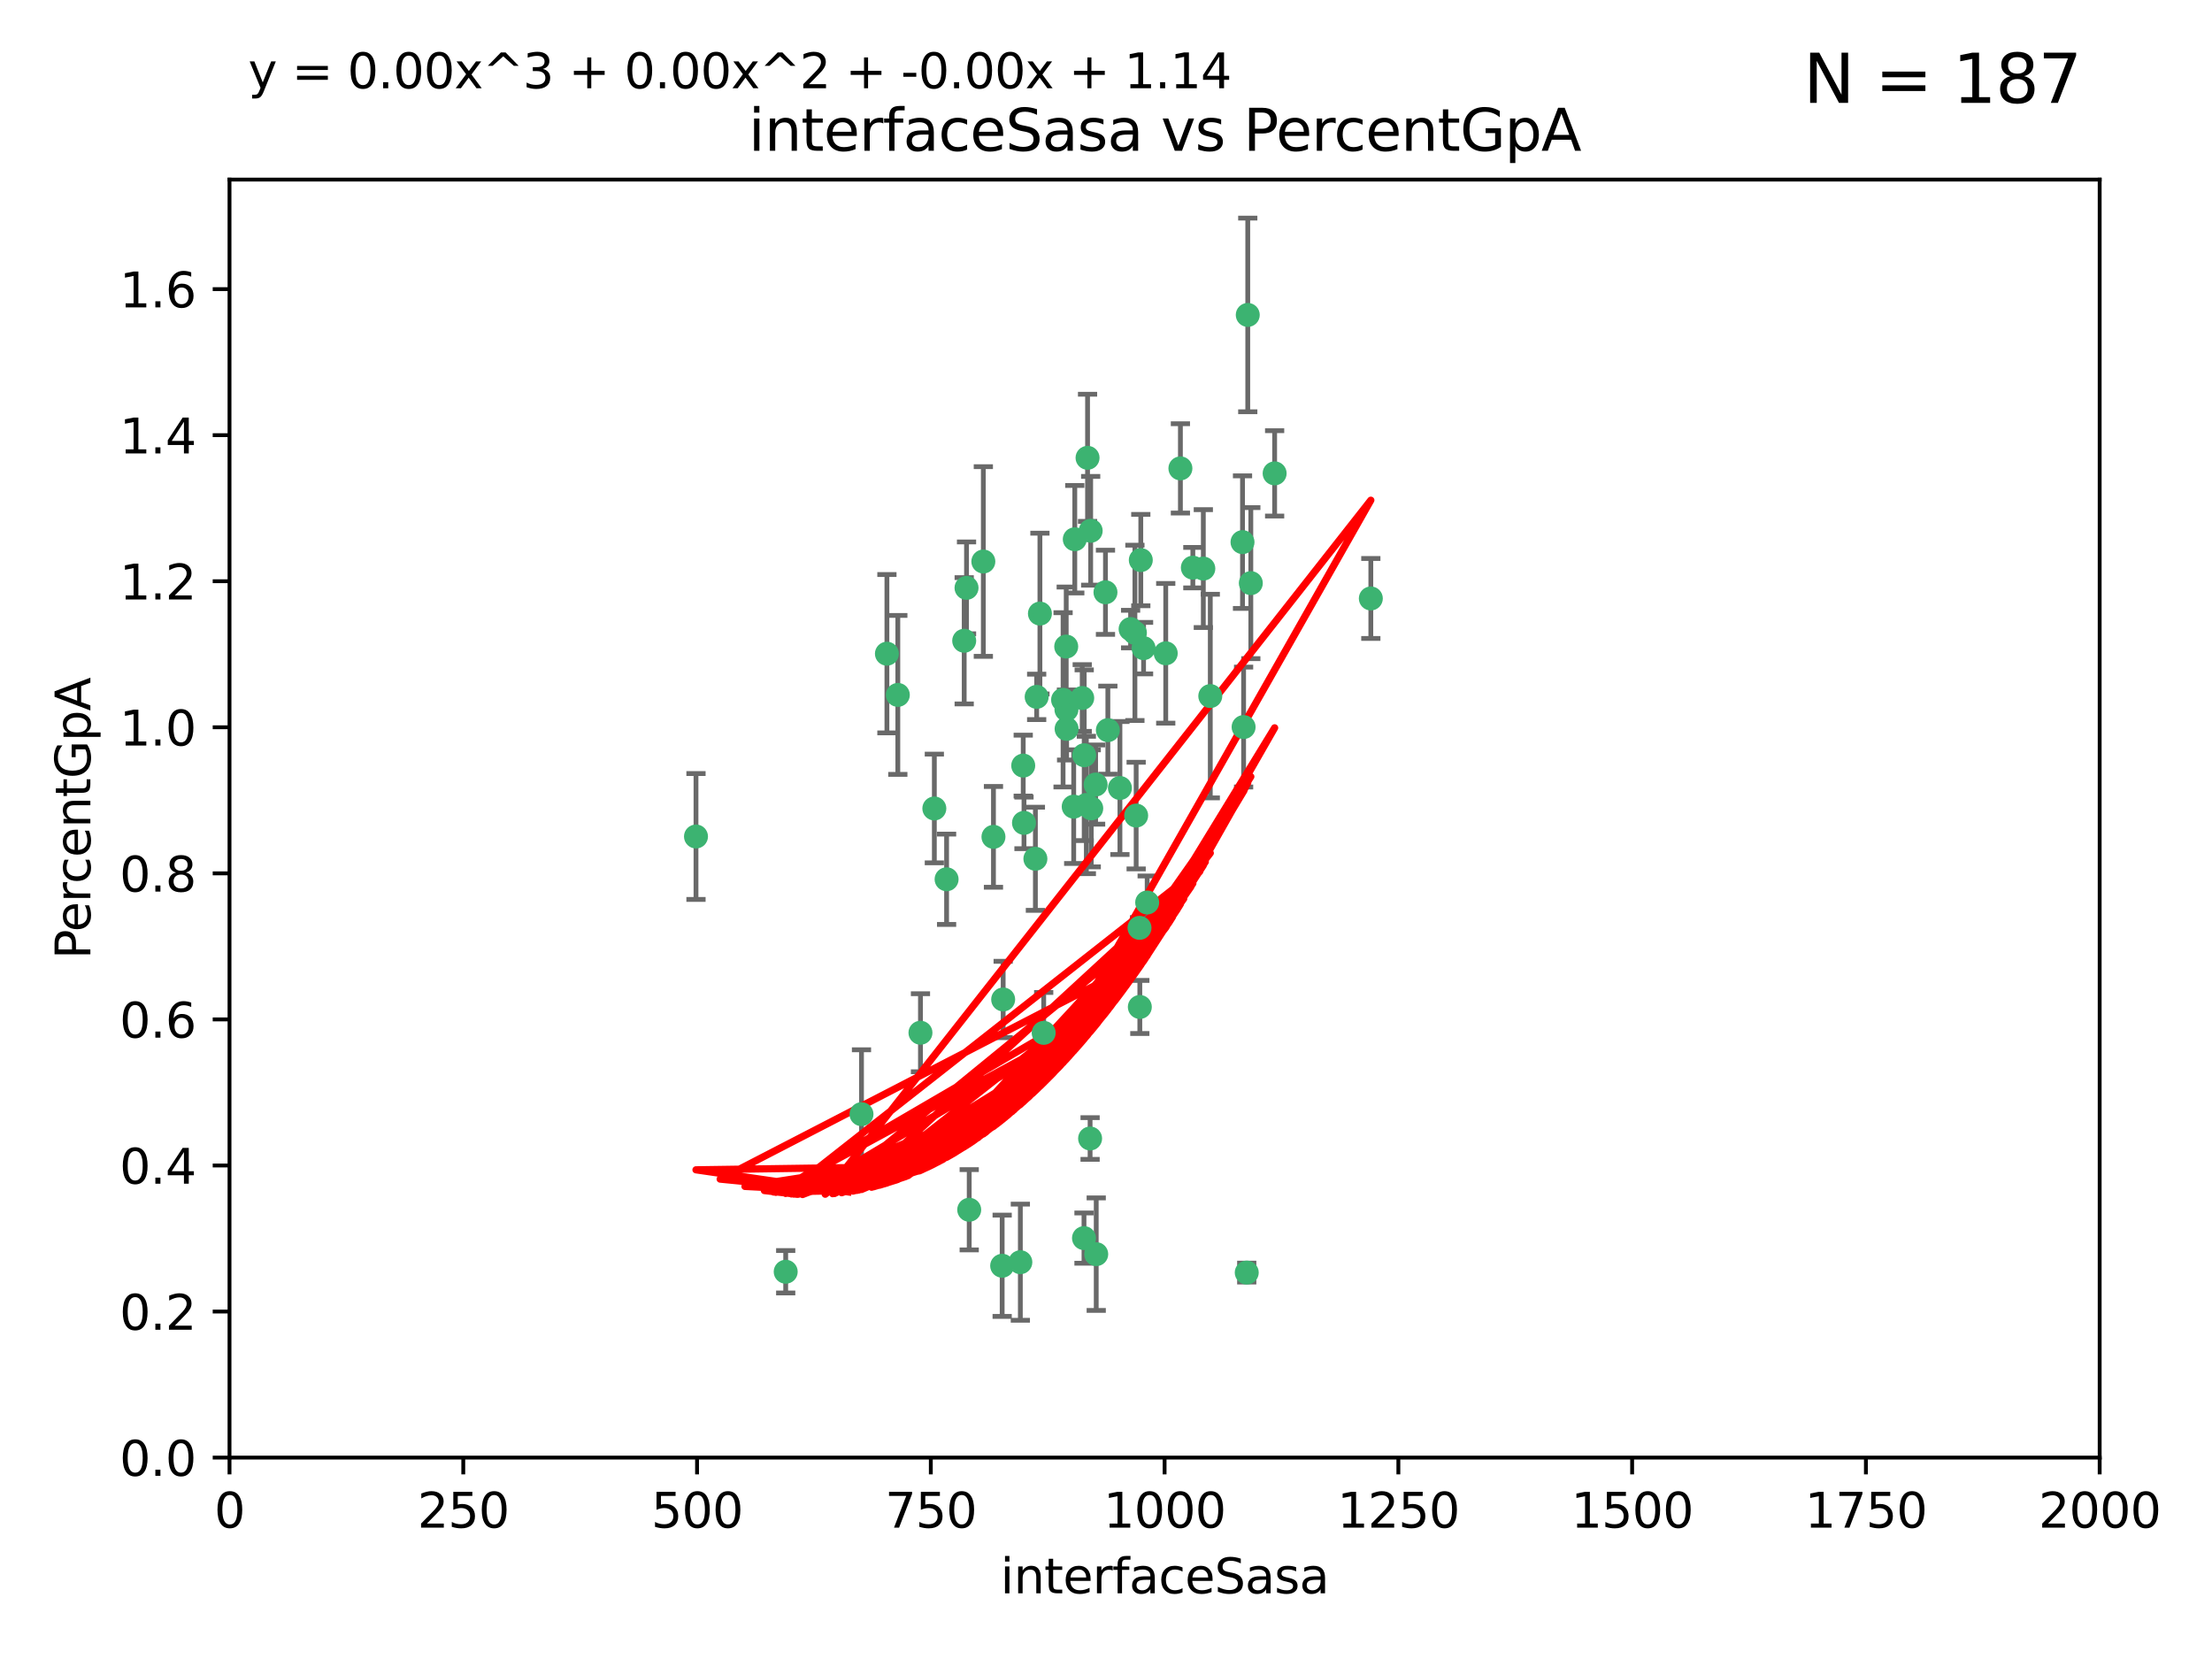 <?xml version="1.0" encoding="utf-8" standalone="no"?>
<!DOCTYPE svg PUBLIC "-//W3C//DTD SVG 1.1//EN"
  "http://www.w3.org/Graphics/SVG/1.1/DTD/svg11.dtd">
<svg xmlns:xlink="http://www.w3.org/1999/xlink" width="460.8pt" height="345.6pt" viewBox="0 0 460.8 345.6" xmlns="http://www.w3.org/2000/svg" version="1.1">
 <defs>
  <style type="text/css">*{stroke-linejoin: round; stroke-linecap: butt}</style>
 </defs>
 <g id="figure_1">
  <g id="patch_1">
   <path d="M 0 345.6 
L 460.8 345.6 
L 460.8 0 
L 0 0 
z
" style="fill: #ffffff"/>
  </g>
  <g id="axes_1">
   <g id="patch_2">
    <path d="M 47.81 303.64 
L 437.4 303.64 
L 437.4 37.411 
L 47.81 37.411 
z
" style="fill: #ffffff"/>
   </g>
   <g id="PathCollection_1">
    <defs>
     <path id="me5667731a1" d="M 0 1.118 
C 0.297 1.118 0.581 1 0.791 0.791 
C 1 0.581 1.118 0.297 1.118 0 
C 1.118 -0.297 1 -0.581 0.791 -0.791 
C 0.581 -1 0.297 -1.118 0 -1.118 
C -0.297 -1.118 -0.581 -1 -0.791 -0.791 
C -1 -0.581 -1.118 -0.297 -1.118 0 
C -1.118 0.297 -1 0.581 -0.791 0.791 
C -0.581 1 -0.297 1.118 0 1.118 
z
" style="stroke: #3cb371"/>
    </defs>
    <g clip-path="url(#p60aa778c5a)">
     <use xlink:href="#me5667731a1" x="258.839" y="112.935" style="fill: #3cb371; stroke: #3cb371"/>
     <use xlink:href="#me5667731a1" x="235.526" y="131.048" style="fill: #3cb371; stroke: #3cb371"/>
     <use xlink:href="#me5667731a1" x="265.53" y="98.611" style="fill: #3cb371; stroke: #3cb371"/>
     <use xlink:href="#me5667731a1" x="225.86" y="157.33" style="fill: #3cb371; stroke: #3cb371"/>
     <use xlink:href="#me5667731a1" x="259.065" y="151.457" style="fill: #3cb371; stroke: #3cb371"/>
     <use xlink:href="#me5667731a1" x="259.932" y="65.606" style="fill: #3cb371; stroke: #3cb371"/>
     <use xlink:href="#me5667731a1" x="242.845" y="136.097" style="fill: #3cb371; stroke: #3cb371"/>
     <use xlink:href="#me5667731a1" x="216.635" y="127.82" style="fill: #3cb371; stroke: #3cb371"/>
     <use xlink:href="#me5667731a1" x="163.676" y="264.927" style="fill: #3cb371; stroke: #3cb371"/>
     <use xlink:href="#me5667731a1" x="250.675" y="118.446" style="fill: #3cb371; stroke: #3cb371"/>
     <use xlink:href="#me5667731a1" x="233.3" y="164.157" style="fill: #3cb371; stroke: #3cb371"/>
     <use xlink:href="#me5667731a1" x="222.161" y="147.818" style="fill: #3cb371; stroke: #3cb371"/>
     <use xlink:href="#me5667731a1" x="221.458" y="145.786" style="fill: #3cb371; stroke: #3cb371"/>
     <use xlink:href="#me5667731a1" x="238.226" y="135.021" style="fill: #3cb371; stroke: #3cb371"/>
     <use xlink:href="#me5667731a1" x="236.422" y="131.834" style="fill: #3cb371; stroke: #3cb371"/>
     <use xlink:href="#me5667731a1" x="226.558" y="95.371" style="fill: #3cb371; stroke: #3cb371"/>
     <use xlink:href="#me5667731a1" x="223.671" y="168.041" style="fill: #3cb371; stroke: #3cb371"/>
     <use xlink:href="#me5667731a1" x="248.492" y="118.255" style="fill: #3cb371; stroke: #3cb371"/>
     <use xlink:href="#me5667731a1" x="223.897" y="112.334" style="fill: #3cb371; stroke: #3cb371"/>
     <use xlink:href="#me5667731a1" x="225.446" y="145.408" style="fill: #3cb371; stroke: #3cb371"/>
     <use xlink:href="#me5667731a1" x="230.29" y="123.385" style="fill: #3cb371; stroke: #3cb371"/>
     <use xlink:href="#me5667731a1" x="200.86" y="133.482" style="fill: #3cb371; stroke: #3cb371"/>
     <use xlink:href="#me5667731a1" x="217.42" y="215.161" style="fill: #3cb371; stroke: #3cb371"/>
     <use xlink:href="#me5667731a1" x="237.649" y="116.673" style="fill: #3cb371; stroke: #3cb371"/>
     <use xlink:href="#me5667731a1" x="259.72" y="265.1" style="fill: #3cb371; stroke: #3cb371"/>
     <use xlink:href="#me5667731a1" x="213.316" y="171.42" style="fill: #3cb371; stroke: #3cb371"/>
     <use xlink:href="#me5667731a1" x="204.848" y="116.973" style="fill: #3cb371; stroke: #3cb371"/>
     <use xlink:href="#me5667731a1" x="245.901" y="97.572" style="fill: #3cb371; stroke: #3cb371"/>
     <use xlink:href="#me5667731a1" x="285.569" y="124.669" style="fill: #3cb371; stroke: #3cb371"/>
     <use xlink:href="#me5667731a1" x="215.957" y="145.171" style="fill: #3cb371; stroke: #3cb371"/>
     <use xlink:href="#me5667731a1" x="194.641" y="168.419" style="fill: #3cb371; stroke: #3cb371"/>
     <use xlink:href="#me5667731a1" x="191.75" y="215.139" style="fill: #3cb371; stroke: #3cb371"/>
     <use xlink:href="#me5667731a1" x="184.761" y="136.178" style="fill: #3cb371; stroke: #3cb371"/>
     <use xlink:href="#me5667731a1" x="228.364" y="261.264" style="fill: #3cb371; stroke: #3cb371"/>
     <use xlink:href="#me5667731a1" x="213.156" y="159.488" style="fill: #3cb371; stroke: #3cb371"/>
     <use xlink:href="#me5667731a1" x="222.113" y="134.689" style="fill: #3cb371; stroke: #3cb371"/>
     <use xlink:href="#me5667731a1" x="215.692" y="178.897" style="fill: #3cb371; stroke: #3cb371"/>
     <use xlink:href="#me5667731a1" x="228.237" y="163.438" style="fill: #3cb371; stroke: #3cb371"/>
     <use xlink:href="#me5667731a1" x="222.194" y="151.836" style="fill: #3cb371; stroke: #3cb371"/>
     <use xlink:href="#me5667731a1" x="225.816" y="257.919" style="fill: #3cb371; stroke: #3cb371"/>
     <use xlink:href="#me5667731a1" x="212.558" y="262.94" style="fill: #3cb371; stroke: #3cb371"/>
     <use xlink:href="#me5667731a1" x="237.381" y="193.29" style="fill: #3cb371; stroke: #3cb371"/>
     <use xlink:href="#me5667731a1" x="197.192" y="183.167" style="fill: #3cb371; stroke: #3cb371"/>
     <use xlink:href="#me5667731a1" x="227.088" y="237.168" style="fill: #3cb371; stroke: #3cb371"/>
     <use xlink:href="#me5667731a1" x="208.978" y="208.206" style="fill: #3cb371; stroke: #3cb371"/>
     <use xlink:href="#me5667731a1" x="227.208" y="110.571" style="fill: #3cb371; stroke: #3cb371"/>
     <use xlink:href="#me5667731a1" x="260.569" y="121.476" style="fill: #3cb371; stroke: #3cb371"/>
     <use xlink:href="#me5667731a1" x="230.787" y="152.103" style="fill: #3cb371; stroke: #3cb371"/>
     <use xlink:href="#me5667731a1" x="236.683" y="169.899" style="fill: #3cb371; stroke: #3cb371"/>
     <use xlink:href="#me5667731a1" x="206.956" y="174.332" style="fill: #3cb371; stroke: #3cb371"/>
     <use xlink:href="#me5667731a1" x="237.447" y="209.769" style="fill: #3cb371; stroke: #3cb371"/>
     <use xlink:href="#me5667731a1" x="227.327" y="168.396" style="fill: #3cb371; stroke: #3cb371"/>
     <use xlink:href="#me5667731a1" x="238.978" y="188.002" style="fill: #3cb371; stroke: #3cb371"/>
     <use xlink:href="#me5667731a1" x="179.464" y="232.101" style="fill: #3cb371; stroke: #3cb371"/>
     <use xlink:href="#me5667731a1" x="226.307" y="167.688" style="fill: #3cb371; stroke: #3cb371"/>
     <use xlink:href="#me5667731a1" x="201.345" y="122.465" style="fill: #3cb371; stroke: #3cb371"/>
     <use xlink:href="#me5667731a1" x="187.034" y="144.762" style="fill: #3cb371; stroke: #3cb371"/>
     <use xlink:href="#me5667731a1" x="252.125" y="145.004" style="fill: #3cb371; stroke: #3cb371"/>
     <use xlink:href="#me5667731a1" x="208.769" y="263.681" style="fill: #3cb371; stroke: #3cb371"/>
     <use xlink:href="#me5667731a1" x="201.905" y="252.015" style="fill: #3cb371; stroke: #3cb371"/>
     <use xlink:href="#me5667731a1" x="144.987" y="174.257" style="fill: #3cb371; stroke: #3cb371"/>
    </g>
   </g>
   <g id="matplotlib.axis_1">
    <g id="xtick_1">
     <g id="line2d_1">
      <defs>
       <path id="mc422441d12" d="M 0 0 
L 0 3.5 
" style="stroke: #000000; stroke-width: 0.8"/>
      </defs>
      <g>
       <use xlink:href="#mc422441d12" x="47.81" y="303.64" style="stroke: #000000; stroke-width: 0.8"/>
      </g>
     </g>
     <g id="text_1">
      <!-- 0 -->
      <g transform="translate(44.629 318.238)scale(0.1 -0.1)">
       <defs>
        <path id="DejaVuSans-30" d="M 2034 4250 
Q 1547 4250 1301 3770 
Q 1056 3291 1056 2328 
Q 1056 1369 1301 889 
Q 1547 409 2034 409 
Q 2525 409 2770 889 
Q 3016 1369 3016 2328 
Q 3016 3291 2770 3770 
Q 2525 4250 2034 4250 
z
M 2034 4750 
Q 2819 4750 3233 4129 
Q 3647 3509 3647 2328 
Q 3647 1150 3233 529 
Q 2819 -91 2034 -91 
Q 1250 -91 836 529 
Q 422 1150 422 2328 
Q 422 3509 836 4129 
Q 1250 4750 2034 4750 
z
" transform="scale(0.016)"/>
       </defs>
       <use xlink:href="#DejaVuSans-30"/>
      </g>
     </g>
    </g>
    <g id="xtick_2">
     <g id="line2d_2">
      <g>
       <use xlink:href="#mc422441d12" x="96.509" y="303.64" style="stroke: #000000; stroke-width: 0.8"/>
      </g>
     </g>
     <g id="text_2">
      <!-- 250 -->
      <g transform="translate(86.965 318.238)scale(0.1 -0.1)">
       <defs>
        <path id="DejaVuSans-32" d="M 1228 531 
L 3431 531 
L 3431 0 
L 469 0 
L 469 531 
Q 828 903 1448 1529 
Q 2069 2156 2228 2338 
Q 2531 2678 2651 2914 
Q 2772 3150 2772 3378 
Q 2772 3750 2511 3984 
Q 2250 4219 1831 4219 
Q 1534 4219 1204 4116 
Q 875 4013 500 3803 
L 500 4441 
Q 881 4594 1212 4672 
Q 1544 4750 1819 4750 
Q 2544 4750 2975 4387 
Q 3406 4025 3406 3419 
Q 3406 3131 3298 2873 
Q 3191 2616 2906 2266 
Q 2828 2175 2409 1742 
Q 1991 1309 1228 531 
z
" transform="scale(0.016)"/>
        <path id="DejaVuSans-35" d="M 691 4666 
L 3169 4666 
L 3169 4134 
L 1269 4134 
L 1269 2991 
Q 1406 3038 1543 3061 
Q 1681 3084 1819 3084 
Q 2600 3084 3056 2656 
Q 3513 2228 3513 1497 
Q 3513 744 3044 326 
Q 2575 -91 1722 -91 
Q 1428 -91 1123 -41 
Q 819 9 494 109 
L 494 744 
Q 775 591 1075 516 
Q 1375 441 1709 441 
Q 2250 441 2565 725 
Q 2881 1009 2881 1497 
Q 2881 1984 2565 2268 
Q 2250 2553 1709 2553 
Q 1456 2553 1204 2497 
Q 953 2441 691 2322 
L 691 4666 
z
" transform="scale(0.016)"/>
       </defs>
       <use xlink:href="#DejaVuSans-32"/>
       <use xlink:href="#DejaVuSans-35" x="63.623"/>
       <use xlink:href="#DejaVuSans-30" x="127.246"/>
      </g>
     </g>
    </g>
    <g id="xtick_3">
     <g id="line2d_3">
      <g>
       <use xlink:href="#mc422441d12" x="145.208" y="303.64" style="stroke: #000000; stroke-width: 0.8"/>
      </g>
     </g>
     <g id="text_3">
      <!-- 500 -->
      <g transform="translate(135.664 318.238)scale(0.1 -0.1)">
       <use xlink:href="#DejaVuSans-35"/>
       <use xlink:href="#DejaVuSans-30" x="63.623"/>
       <use xlink:href="#DejaVuSans-30" x="127.246"/>
      </g>
     </g>
    </g>
    <g id="xtick_4">
     <g id="line2d_4">
      <g>
       <use xlink:href="#mc422441d12" x="193.906" y="303.64" style="stroke: #000000; stroke-width: 0.8"/>
      </g>
     </g>
     <g id="text_4">
      <!-- 750 -->
      <g transform="translate(184.363 318.238)scale(0.1 -0.1)">
       <defs>
        <path id="DejaVuSans-37" d="M 525 4666 
L 3525 4666 
L 3525 4397 
L 1831 0 
L 1172 0 
L 2766 4134 
L 525 4134 
L 525 4666 
z
" transform="scale(0.016)"/>
       </defs>
       <use xlink:href="#DejaVuSans-37"/>
       <use xlink:href="#DejaVuSans-35" x="63.623"/>
       <use xlink:href="#DejaVuSans-30" x="127.246"/>
      </g>
     </g>
    </g>
    <g id="xtick_5">
     <g id="line2d_5">
      <g>
       <use xlink:href="#mc422441d12" x="242.605" y="303.64" style="stroke: #000000; stroke-width: 0.8"/>
      </g>
     </g>
     <g id="text_5">
      <!-- 1000 -->
      <g transform="translate(229.88 318.238)scale(0.1 -0.1)">
       <defs>
        <path id="DejaVuSans-31" d="M 794 531 
L 1825 531 
L 1825 4091 
L 703 3866 
L 703 4441 
L 1819 4666 
L 2450 4666 
L 2450 531 
L 3481 531 
L 3481 0 
L 794 0 
L 794 531 
z
" transform="scale(0.016)"/>
       </defs>
       <use xlink:href="#DejaVuSans-31"/>
       <use xlink:href="#DejaVuSans-30" x="63.623"/>
       <use xlink:href="#DejaVuSans-30" x="127.246"/>
       <use xlink:href="#DejaVuSans-30" x="190.869"/>
      </g>
     </g>
    </g>
    <g id="xtick_6">
     <g id="line2d_6">
      <g>
       <use xlink:href="#mc422441d12" x="291.304" y="303.64" style="stroke: #000000; stroke-width: 0.8"/>
      </g>
     </g>
     <g id="text_6">
      <!-- 1250 -->
      <g transform="translate(278.579 318.238)scale(0.1 -0.1)">
       <use xlink:href="#DejaVuSans-31"/>
       <use xlink:href="#DejaVuSans-32" x="63.623"/>
       <use xlink:href="#DejaVuSans-35" x="127.246"/>
       <use xlink:href="#DejaVuSans-30" x="190.869"/>
      </g>
     </g>
    </g>
    <g id="xtick_7">
     <g id="line2d_7">
      <g>
       <use xlink:href="#mc422441d12" x="340.002" y="303.64" style="stroke: #000000; stroke-width: 0.8"/>
      </g>
     </g>
     <g id="text_7">
      <!-- 1500 -->
      <g transform="translate(327.277 318.238)scale(0.1 -0.1)">
       <use xlink:href="#DejaVuSans-31"/>
       <use xlink:href="#DejaVuSans-35" x="63.623"/>
       <use xlink:href="#DejaVuSans-30" x="127.246"/>
       <use xlink:href="#DejaVuSans-30" x="190.869"/>
      </g>
     </g>
    </g>
    <g id="xtick_8">
     <g id="line2d_8">
      <g>
       <use xlink:href="#mc422441d12" x="388.701" y="303.64" style="stroke: #000000; stroke-width: 0.8"/>
      </g>
     </g>
     <g id="text_8">
      <!-- 1750 -->
      <g transform="translate(375.976 318.238)scale(0.1 -0.1)">
       <use xlink:href="#DejaVuSans-31"/>
       <use xlink:href="#DejaVuSans-37" x="63.623"/>
       <use xlink:href="#DejaVuSans-35" x="127.246"/>
       <use xlink:href="#DejaVuSans-30" x="190.869"/>
      </g>
     </g>
    </g>
    <g id="xtick_9">
     <g id="line2d_9">
      <g>
       <use xlink:href="#mc422441d12" x="437.4" y="303.64" style="stroke: #000000; stroke-width: 0.8"/>
      </g>
     </g>
     <g id="text_9">
      <!-- 2000 -->
      <g transform="translate(424.675 318.238)scale(0.1 -0.1)">
       <use xlink:href="#DejaVuSans-32"/>
       <use xlink:href="#DejaVuSans-30" x="63.623"/>
       <use xlink:href="#DejaVuSans-30" x="127.246"/>
       <use xlink:href="#DejaVuSans-30" x="190.869"/>
      </g>
     </g>
    </g>
    <g id="text_10">
     <!-- interfaceSasa -->
     <g transform="translate(208.398 331.917)scale(0.1 -0.1)">
      <defs>
       <path id="DejaVuSans-69" d="M 603 3500 
L 1178 3500 
L 1178 0 
L 603 0 
L 603 3500 
z
M 603 4863 
L 1178 4863 
L 1178 4134 
L 603 4134 
L 603 4863 
z
" transform="scale(0.016)"/>
       <path id="DejaVuSans-6e" d="M 3513 2113 
L 3513 0 
L 2938 0 
L 2938 2094 
Q 2938 2591 2744 2837 
Q 2550 3084 2163 3084 
Q 1697 3084 1428 2787 
Q 1159 2491 1159 1978 
L 1159 0 
L 581 0 
L 581 3500 
L 1159 3500 
L 1159 2956 
Q 1366 3272 1645 3428 
Q 1925 3584 2291 3584 
Q 2894 3584 3203 3211 
Q 3513 2838 3513 2113 
z
" transform="scale(0.016)"/>
       <path id="DejaVuSans-74" d="M 1172 4494 
L 1172 3500 
L 2356 3500 
L 2356 3053 
L 1172 3053 
L 1172 1153 
Q 1172 725 1289 603 
Q 1406 481 1766 481 
L 2356 481 
L 2356 0 
L 1766 0 
Q 1100 0 847 248 
Q 594 497 594 1153 
L 594 3053 
L 172 3053 
L 172 3500 
L 594 3500 
L 594 4494 
L 1172 4494 
z
" transform="scale(0.016)"/>
       <path id="DejaVuSans-65" d="M 3597 1894 
L 3597 1613 
L 953 1613 
Q 991 1019 1311 708 
Q 1631 397 2203 397 
Q 2534 397 2845 478 
Q 3156 559 3463 722 
L 3463 178 
Q 3153 47 2828 -22 
Q 2503 -91 2169 -91 
Q 1331 -91 842 396 
Q 353 884 353 1716 
Q 353 2575 817 3079 
Q 1281 3584 2069 3584 
Q 2775 3584 3186 3129 
Q 3597 2675 3597 1894 
z
M 3022 2063 
Q 3016 2534 2758 2815 
Q 2500 3097 2075 3097 
Q 1594 3097 1305 2825 
Q 1016 2553 972 2059 
L 3022 2063 
z
" transform="scale(0.016)"/>
       <path id="DejaVuSans-72" d="M 2631 2963 
Q 2534 3019 2420 3045 
Q 2306 3072 2169 3072 
Q 1681 3072 1420 2755 
Q 1159 2438 1159 1844 
L 1159 0 
L 581 0 
L 581 3500 
L 1159 3500 
L 1159 2956 
Q 1341 3275 1631 3429 
Q 1922 3584 2338 3584 
Q 2397 3584 2469 3576 
Q 2541 3569 2628 3553 
L 2631 2963 
z
" transform="scale(0.016)"/>
       <path id="DejaVuSans-66" d="M 2375 4863 
L 2375 4384 
L 1825 4384 
Q 1516 4384 1395 4259 
Q 1275 4134 1275 3809 
L 1275 3500 
L 2222 3500 
L 2222 3053 
L 1275 3053 
L 1275 0 
L 697 0 
L 697 3053 
L 147 3053 
L 147 3500 
L 697 3500 
L 697 3744 
Q 697 4328 969 4595 
Q 1241 4863 1831 4863 
L 2375 4863 
z
" transform="scale(0.016)"/>
       <path id="DejaVuSans-61" d="M 2194 1759 
Q 1497 1759 1228 1600 
Q 959 1441 959 1056 
Q 959 750 1161 570 
Q 1363 391 1709 391 
Q 2188 391 2477 730 
Q 2766 1069 2766 1631 
L 2766 1759 
L 2194 1759 
z
M 3341 1997 
L 3341 0 
L 2766 0 
L 2766 531 
Q 2569 213 2275 61 
Q 1981 -91 1556 -91 
Q 1019 -91 701 211 
Q 384 513 384 1019 
Q 384 1609 779 1909 
Q 1175 2209 1959 2209 
L 2766 2209 
L 2766 2266 
Q 2766 2663 2505 2880 
Q 2244 3097 1772 3097 
Q 1472 3097 1187 3025 
Q 903 2953 641 2809 
L 641 3341 
Q 956 3463 1253 3523 
Q 1550 3584 1831 3584 
Q 2591 3584 2966 3190 
Q 3341 2797 3341 1997 
z
" transform="scale(0.016)"/>
       <path id="DejaVuSans-63" d="M 3122 3366 
L 3122 2828 
Q 2878 2963 2633 3030 
Q 2388 3097 2138 3097 
Q 1578 3097 1268 2742 
Q 959 2388 959 1747 
Q 959 1106 1268 751 
Q 1578 397 2138 397 
Q 2388 397 2633 464 
Q 2878 531 3122 666 
L 3122 134 
Q 2881 22 2623 -34 
Q 2366 -91 2075 -91 
Q 1284 -91 818 406 
Q 353 903 353 1747 
Q 353 2603 823 3093 
Q 1294 3584 2113 3584 
Q 2378 3584 2631 3529 
Q 2884 3475 3122 3366 
z
" transform="scale(0.016)"/>
       <path id="DejaVuSans-53" d="M 3425 4513 
L 3425 3897 
Q 3066 4069 2747 4153 
Q 2428 4238 2131 4238 
Q 1616 4238 1336 4038 
Q 1056 3838 1056 3469 
Q 1056 3159 1242 3001 
Q 1428 2844 1947 2747 
L 2328 2669 
Q 3034 2534 3370 2195 
Q 3706 1856 3706 1288 
Q 3706 609 3251 259 
Q 2797 -91 1919 -91 
Q 1588 -91 1214 -16 
Q 841 59 441 206 
L 441 856 
Q 825 641 1194 531 
Q 1563 422 1919 422 
Q 2459 422 2753 634 
Q 3047 847 3047 1241 
Q 3047 1584 2836 1778 
Q 2625 1972 2144 2069 
L 1759 2144 
Q 1053 2284 737 2584 
Q 422 2884 422 3419 
Q 422 4038 858 4394 
Q 1294 4750 2059 4750 
Q 2388 4750 2728 4690 
Q 3069 4631 3425 4513 
z
" transform="scale(0.016)"/>
       <path id="DejaVuSans-73" d="M 2834 3397 
L 2834 2853 
Q 2591 2978 2328 3040 
Q 2066 3103 1784 3103 
Q 1356 3103 1142 2972 
Q 928 2841 928 2578 
Q 928 2378 1081 2264 
Q 1234 2150 1697 2047 
L 1894 2003 
Q 2506 1872 2764 1633 
Q 3022 1394 3022 966 
Q 3022 478 2636 193 
Q 2250 -91 1575 -91 
Q 1294 -91 989 -36 
Q 684 19 347 128 
L 347 722 
Q 666 556 975 473 
Q 1284 391 1588 391 
Q 1994 391 2212 530 
Q 2431 669 2431 922 
Q 2431 1156 2273 1281 
Q 2116 1406 1581 1522 
L 1381 1569 
Q 847 1681 609 1914 
Q 372 2147 372 2553 
Q 372 3047 722 3315 
Q 1072 3584 1716 3584 
Q 2034 3584 2315 3537 
Q 2597 3491 2834 3397 
z
" transform="scale(0.016)"/>
      </defs>
      <use xlink:href="#DejaVuSans-69"/>
      <use xlink:href="#DejaVuSans-6e" x="27.783"/>
      <use xlink:href="#DejaVuSans-74" x="91.162"/>
      <use xlink:href="#DejaVuSans-65" x="130.371"/>
      <use xlink:href="#DejaVuSans-72" x="191.895"/>
      <use xlink:href="#DejaVuSans-66" x="233.008"/>
      <use xlink:href="#DejaVuSans-61" x="268.213"/>
      <use xlink:href="#DejaVuSans-63" x="329.492"/>
      <use xlink:href="#DejaVuSans-65" x="384.473"/>
      <use xlink:href="#DejaVuSans-53" x="445.996"/>
      <use xlink:href="#DejaVuSans-61" x="509.473"/>
      <use xlink:href="#DejaVuSans-73" x="570.752"/>
      <use xlink:href="#DejaVuSans-61" x="622.852"/>
     </g>
    </g>
   </g>
   <g id="matplotlib.axis_2">
    <g id="ytick_1">
     <g id="line2d_10">
      <defs>
       <path id="me3e54af902" d="M 0 0 
L -3.5 0 
" style="stroke: #000000; stroke-width: 0.8"/>
      </defs>
      <g>
       <use xlink:href="#me3e54af902" x="47.81" y="303.64" style="stroke: #000000; stroke-width: 0.8"/>
      </g>
     </g>
     <g id="text_11">
      <!-- 0.0 -->
      <g transform="translate(24.907 307.439)scale(0.1 -0.1)">
       <defs>
        <path id="DejaVuSans-2e" d="M 684 794 
L 1344 794 
L 1344 0 
L 684 0 
L 684 794 
z
" transform="scale(0.016)"/>
       </defs>
       <use xlink:href="#DejaVuSans-30"/>
       <use xlink:href="#DejaVuSans-2e" x="63.623"/>
       <use xlink:href="#DejaVuSans-30" x="95.41"/>
      </g>
     </g>
    </g>
    <g id="ytick_2">
     <g id="line2d_11">
      <g>
       <use xlink:href="#me3e54af902" x="47.81" y="273.214" style="stroke: #000000; stroke-width: 0.8"/>
      </g>
     </g>
     <g id="text_12">
      <!-- 0.2 -->
      <g transform="translate(24.907 277.013)scale(0.1 -0.1)">
       <use xlink:href="#DejaVuSans-30"/>
       <use xlink:href="#DejaVuSans-2e" x="63.623"/>
       <use xlink:href="#DejaVuSans-32" x="95.41"/>
      </g>
     </g>
    </g>
    <g id="ytick_3">
     <g id="line2d_12">
      <g>
       <use xlink:href="#me3e54af902" x="47.81" y="242.788" style="stroke: #000000; stroke-width: 0.8"/>
      </g>
     </g>
     <g id="text_13">
      <!-- 0.4 -->
      <g transform="translate(24.907 246.587)scale(0.1 -0.1)">
       <defs>
        <path id="DejaVuSans-34" d="M 2419 4116 
L 825 1625 
L 2419 1625 
L 2419 4116 
z
M 2253 4666 
L 3047 4666 
L 3047 1625 
L 3713 1625 
L 3713 1100 
L 3047 1100 
L 3047 0 
L 2419 0 
L 2419 1100 
L 313 1100 
L 313 1709 
L 2253 4666 
z
" transform="scale(0.016)"/>
       </defs>
       <use xlink:href="#DejaVuSans-30"/>
       <use xlink:href="#DejaVuSans-2e" x="63.623"/>
       <use xlink:href="#DejaVuSans-34" x="95.41"/>
      </g>
     </g>
    </g>
    <g id="ytick_4">
     <g id="line2d_13">
      <g>
       <use xlink:href="#me3e54af902" x="47.81" y="212.362" style="stroke: #000000; stroke-width: 0.8"/>
      </g>
     </g>
     <g id="text_14">
      <!-- 0.6 -->
      <g transform="translate(24.907 216.161)scale(0.1 -0.1)">
       <defs>
        <path id="DejaVuSans-36" d="M 2113 2584 
Q 1688 2584 1439 2293 
Q 1191 2003 1191 1497 
Q 1191 994 1439 701 
Q 1688 409 2113 409 
Q 2538 409 2786 701 
Q 3034 994 3034 1497 
Q 3034 2003 2786 2293 
Q 2538 2584 2113 2584 
z
M 3366 4563 
L 3366 3988 
Q 3128 4100 2886 4159 
Q 2644 4219 2406 4219 
Q 1781 4219 1451 3797 
Q 1122 3375 1075 2522 
Q 1259 2794 1537 2939 
Q 1816 3084 2150 3084 
Q 2853 3084 3261 2657 
Q 3669 2231 3669 1497 
Q 3669 778 3244 343 
Q 2819 -91 2113 -91 
Q 1303 -91 875 529 
Q 447 1150 447 2328 
Q 447 3434 972 4092 
Q 1497 4750 2381 4750 
Q 2619 4750 2861 4703 
Q 3103 4656 3366 4563 
z
" transform="scale(0.016)"/>
       </defs>
       <use xlink:href="#DejaVuSans-30"/>
       <use xlink:href="#DejaVuSans-2e" x="63.623"/>
       <use xlink:href="#DejaVuSans-36" x="95.41"/>
      </g>
     </g>
    </g>
    <g id="ytick_5">
     <g id="line2d_14">
      <g>
       <use xlink:href="#me3e54af902" x="47.81" y="181.935" style="stroke: #000000; stroke-width: 0.8"/>
      </g>
     </g>
     <g id="text_15">
      <!-- 0.8 -->
      <g transform="translate(24.907 185.735)scale(0.1 -0.1)">
       <defs>
        <path id="DejaVuSans-38" d="M 2034 2216 
Q 1584 2216 1326 1975 
Q 1069 1734 1069 1313 
Q 1069 891 1326 650 
Q 1584 409 2034 409 
Q 2484 409 2743 651 
Q 3003 894 3003 1313 
Q 3003 1734 2745 1975 
Q 2488 2216 2034 2216 
z
M 1403 2484 
Q 997 2584 770 2862 
Q 544 3141 544 3541 
Q 544 4100 942 4425 
Q 1341 4750 2034 4750 
Q 2731 4750 3128 4425 
Q 3525 4100 3525 3541 
Q 3525 3141 3298 2862 
Q 3072 2584 2669 2484 
Q 3125 2378 3379 2068 
Q 3634 1759 3634 1313 
Q 3634 634 3220 271 
Q 2806 -91 2034 -91 
Q 1263 -91 848 271 
Q 434 634 434 1313 
Q 434 1759 690 2068 
Q 947 2378 1403 2484 
z
M 1172 3481 
Q 1172 3119 1398 2916 
Q 1625 2713 2034 2713 
Q 2441 2713 2670 2916 
Q 2900 3119 2900 3481 
Q 2900 3844 2670 4047 
Q 2441 4250 2034 4250 
Q 1625 4250 1398 4047 
Q 1172 3844 1172 3481 
z
" transform="scale(0.016)"/>
       </defs>
       <use xlink:href="#DejaVuSans-30"/>
       <use xlink:href="#DejaVuSans-2e" x="63.623"/>
       <use xlink:href="#DejaVuSans-38" x="95.41"/>
      </g>
     </g>
    </g>
    <g id="ytick_6">
     <g id="line2d_15">
      <g>
       <use xlink:href="#me3e54af902" x="47.81" y="151.509" style="stroke: #000000; stroke-width: 0.8"/>
      </g>
     </g>
     <g id="text_16">
      <!-- 1.0 -->
      <g transform="translate(24.907 155.308)scale(0.1 -0.1)">
       <use xlink:href="#DejaVuSans-31"/>
       <use xlink:href="#DejaVuSans-2e" x="63.623"/>
       <use xlink:href="#DejaVuSans-30" x="95.41"/>
      </g>
     </g>
    </g>
    <g id="ytick_7">
     <g id="line2d_16">
      <g>
       <use xlink:href="#me3e54af902" x="47.81" y="121.083" style="stroke: #000000; stroke-width: 0.8"/>
      </g>
     </g>
     <g id="text_17">
      <!-- 1.2 -->
      <g transform="translate(24.907 124.882)scale(0.1 -0.1)">
       <use xlink:href="#DejaVuSans-31"/>
       <use xlink:href="#DejaVuSans-2e" x="63.623"/>
       <use xlink:href="#DejaVuSans-32" x="95.41"/>
      </g>
     </g>
    </g>
    <g id="ytick_8">
     <g id="line2d_17">
      <g>
       <use xlink:href="#me3e54af902" x="47.81" y="90.657" style="stroke: #000000; stroke-width: 0.8"/>
      </g>
     </g>
     <g id="text_18">
      <!-- 1.4 -->
      <g transform="translate(24.907 94.456)scale(0.1 -0.1)">
       <use xlink:href="#DejaVuSans-31"/>
       <use xlink:href="#DejaVuSans-2e" x="63.623"/>
       <use xlink:href="#DejaVuSans-34" x="95.41"/>
      </g>
     </g>
    </g>
    <g id="ytick_9">
     <g id="line2d_18">
      <g>
       <use xlink:href="#me3e54af902" x="47.81" y="60.231" style="stroke: #000000; stroke-width: 0.8"/>
      </g>
     </g>
     <g id="text_19">
      <!-- 1.6 -->
      <g transform="translate(24.907 64.03)scale(0.1 -0.1)">
       <use xlink:href="#DejaVuSans-31"/>
       <use xlink:href="#DejaVuSans-2e" x="63.623"/>
       <use xlink:href="#DejaVuSans-36" x="95.41"/>
      </g>
     </g>
    </g>
    <g id="text_20">
     <!-- PercentGpA -->
     <g transform="translate(18.827 199.802)rotate(-90)scale(0.1 -0.1)">
      <defs>
       <path id="DejaVuSans-50" d="M 1259 4147 
L 1259 2394 
L 2053 2394 
Q 2494 2394 2734 2622 
Q 2975 2850 2975 3272 
Q 2975 3691 2734 3919 
Q 2494 4147 2053 4147 
L 1259 4147 
z
M 628 4666 
L 2053 4666 
Q 2838 4666 3239 4311 
Q 3641 3956 3641 3272 
Q 3641 2581 3239 2228 
Q 2838 1875 2053 1875 
L 1259 1875 
L 1259 0 
L 628 0 
L 628 4666 
z
" transform="scale(0.016)"/>
       <path id="DejaVuSans-47" d="M 3809 666 
L 3809 1919 
L 2778 1919 
L 2778 2438 
L 4434 2438 
L 4434 434 
Q 4069 175 3628 42 
Q 3188 -91 2688 -91 
Q 1594 -91 976 548 
Q 359 1188 359 2328 
Q 359 3472 976 4111 
Q 1594 4750 2688 4750 
Q 3144 4750 3555 4637 
Q 3966 4525 4313 4306 
L 4313 3634 
Q 3963 3931 3569 4081 
Q 3175 4231 2741 4231 
Q 1884 4231 1454 3753 
Q 1025 3275 1025 2328 
Q 1025 1384 1454 906 
Q 1884 428 2741 428 
Q 3075 428 3337 486 
Q 3600 544 3809 666 
z
" transform="scale(0.016)"/>
       <path id="DejaVuSans-70" d="M 1159 525 
L 1159 -1331 
L 581 -1331 
L 581 3500 
L 1159 3500 
L 1159 2969 
Q 1341 3281 1617 3432 
Q 1894 3584 2278 3584 
Q 2916 3584 3314 3078 
Q 3713 2572 3713 1747 
Q 3713 922 3314 415 
Q 2916 -91 2278 -91 
Q 1894 -91 1617 61 
Q 1341 213 1159 525 
z
M 3116 1747 
Q 3116 2381 2855 2742 
Q 2594 3103 2138 3103 
Q 1681 3103 1420 2742 
Q 1159 2381 1159 1747 
Q 1159 1113 1420 752 
Q 1681 391 2138 391 
Q 2594 391 2855 752 
Q 3116 1113 3116 1747 
z
" transform="scale(0.016)"/>
       <path id="DejaVuSans-41" d="M 2188 4044 
L 1331 1722 
L 3047 1722 
L 2188 4044 
z
M 1831 4666 
L 2547 4666 
L 4325 0 
L 3669 0 
L 3244 1197 
L 1141 1197 
L 716 0 
L 50 0 
L 1831 4666 
z
" transform="scale(0.016)"/>
      </defs>
      <use xlink:href="#DejaVuSans-50"/>
      <use xlink:href="#DejaVuSans-65" x="56.678"/>
      <use xlink:href="#DejaVuSans-72" x="118.201"/>
      <use xlink:href="#DejaVuSans-63" x="157.064"/>
      <use xlink:href="#DejaVuSans-65" x="212.045"/>
      <use xlink:href="#DejaVuSans-6e" x="273.568"/>
      <use xlink:href="#DejaVuSans-74" x="336.947"/>
      <use xlink:href="#DejaVuSans-47" x="376.156"/>
      <use xlink:href="#DejaVuSans-70" x="453.646"/>
      <use xlink:href="#DejaVuSans-41" x="517.123"/>
     </g>
    </g>
   </g>
   <g id="LineCollection_1">
    <path d="M 258.839 126.742 
L 258.839 99.128 
" clip-path="url(#p60aa778c5a)" style="fill: none; stroke: #696969"/>
    <path d="M 235.526 134.958 
L 235.526 127.138 
" clip-path="url(#p60aa778c5a)" style="fill: none; stroke: #696969"/>
    <path d="M 265.53 107.5 
L 265.53 89.723 
" clip-path="url(#p60aa778c5a)" style="fill: none; stroke: #696969"/>
    <path d="M 225.86 175.107 
L 225.86 139.552 
" clip-path="url(#p60aa778c5a)" style="fill: none; stroke: #696969"/>
    <path d="M 259.065 163.945 
L 259.065 138.968 
" clip-path="url(#p60aa778c5a)" style="fill: none; stroke: #696969"/>
    <path d="M 259.932 85.777 
L 259.932 45.434 
" clip-path="url(#p60aa778c5a)" style="fill: none; stroke: #696969"/>
    <path d="M 242.845 150.645 
L 242.845 121.55 
" clip-path="url(#p60aa778c5a)" style="fill: none; stroke: #696969"/>
    <path d="M 216.635 144.568 
L 216.635 111.073 
" clip-path="url(#p60aa778c5a)" style="fill: none; stroke: #696969"/>
    <path d="M 163.676 269.346 
L 163.676 260.509 
" clip-path="url(#p60aa778c5a)" style="fill: none; stroke: #696969"/>
    <path d="M 250.675 130.722 
L 250.675 106.17 
" clip-path="url(#p60aa778c5a)" style="fill: none; stroke: #696969"/>
    <path d="M 233.3 178.007 
L 233.3 150.307 
" clip-path="url(#p60aa778c5a)" style="fill: none; stroke: #696969"/>
    <path d="M 222.161 151.909 
L 222.161 143.727 
" clip-path="url(#p60aa778c5a)" style="fill: none; stroke: #696969"/>
    <path d="M 221.458 163.937 
L 221.458 127.634 
" clip-path="url(#p60aa778c5a)" style="fill: none; stroke: #696969"/>
    <path d="M 238.226 140.382 
L 238.226 129.659 
" clip-path="url(#p60aa778c5a)" style="fill: none; stroke: #696969"/>
    <path d="M 236.422 150.092 
L 236.422 113.575 
" clip-path="url(#p60aa778c5a)" style="fill: none; stroke: #696969"/>
    <path d="M 226.558 108.615 
L 226.558 82.127 
" clip-path="url(#p60aa778c5a)" style="fill: none; stroke: #696969"/>
    <path d="M 223.671 179.882 
L 223.671 156.201 
" clip-path="url(#p60aa778c5a)" style="fill: none; stroke: #696969"/>
    <path d="M 248.492 122.472 
L 248.492 114.039 
" clip-path="url(#p60aa778c5a)" style="fill: none; stroke: #696969"/>
    <path d="M 223.897 123.529 
L 223.897 101.139 
" clip-path="url(#p60aa778c5a)" style="fill: none; stroke: #696969"/>
    <path d="M 225.446 152.361 
L 225.446 138.456 
" clip-path="url(#p60aa778c5a)" style="fill: none; stroke: #696969"/>
    <path d="M 230.29 132.151 
L 230.29 114.62 
" clip-path="url(#p60aa778c5a)" style="fill: none; stroke: #696969"/>
    <path d="M 200.86 146.637 
L 200.86 120.327 
" clip-path="url(#p60aa778c5a)" style="fill: none; stroke: #696969"/>
    <path d="M 217.42 223.572 
L 217.42 206.751 
" clip-path="url(#p60aa778c5a)" style="fill: none; stroke: #696969"/>
    <path d="M 237.649 126.191 
L 237.649 107.154 
" clip-path="url(#p60aa778c5a)" style="fill: none; stroke: #696969"/>
    <path d="M 259.72 267.073 
L 259.72 263.128 
" clip-path="url(#p60aa778c5a)" style="fill: none; stroke: #696969"/>
    <path d="M 213.316 176.791 
L 213.316 166.049 
" clip-path="url(#p60aa778c5a)" style="fill: none; stroke: #696969"/>
    <path d="M 204.848 136.73 
L 204.848 97.216 
" clip-path="url(#p60aa778c5a)" style="fill: none; stroke: #696969"/>
    <path d="M 245.901 106.878 
L 245.901 88.267 
" clip-path="url(#p60aa778c5a)" style="fill: none; stroke: #696969"/>
    <path d="M 285.569 132.997 
L 285.569 116.341 
" clip-path="url(#p60aa778c5a)" style="fill: none; stroke: #696969"/>
    <path d="M 215.957 149.901 
L 215.957 140.441 
" clip-path="url(#p60aa778c5a)" style="fill: none; stroke: #696969"/>
    <path d="M 194.641 179.743 
L 194.641 157.094 
" clip-path="url(#p60aa778c5a)" style="fill: none; stroke: #696969"/>
    <path d="M 191.75 223.268 
L 191.75 207.01 
" clip-path="url(#p60aa778c5a)" style="fill: none; stroke: #696969"/>
    <path d="M 184.761 152.672 
L 184.761 119.684 
" clip-path="url(#p60aa778c5a)" style="fill: none; stroke: #696969"/>
    <path d="M 228.364 272.983 
L 228.364 249.544 
" clip-path="url(#p60aa778c5a)" style="fill: none; stroke: #696969"/>
    <path d="M 213.156 165.831 
L 213.156 153.145 
" clip-path="url(#p60aa778c5a)" style="fill: none; stroke: #696969"/>
    <path d="M 222.113 147.086 
L 222.113 122.292 
" clip-path="url(#p60aa778c5a)" style="fill: none; stroke: #696969"/>
    <path d="M 215.692 189.642 
L 215.692 168.152 
" clip-path="url(#p60aa778c5a)" style="fill: none; stroke: #696969"/>
    <path d="M 228.237 171.687 
L 228.237 155.189 
" clip-path="url(#p60aa778c5a)" style="fill: none; stroke: #696969"/>
    <path d="M 222.194 158.321 
L 222.194 145.352 
" clip-path="url(#p60aa778c5a)" style="fill: none; stroke: #696969"/>
    <path d="M 225.816 263.155 
L 225.816 252.684 
" clip-path="url(#p60aa778c5a)" style="fill: none; stroke: #696969"/>
    <path d="M 212.558 275.039 
L 212.558 250.841 
" clip-path="url(#p60aa778c5a)" style="fill: none; stroke: #696969"/>
    <path d="M 237.381 195.434 
L 237.381 191.146 
" clip-path="url(#p60aa778c5a)" style="fill: none; stroke: #696969"/>
    <path d="M 197.192 192.579 
L 197.192 173.755 
" clip-path="url(#p60aa778c5a)" style="fill: none; stroke: #696969"/>
    <path d="M 227.088 241.512 
L 227.088 232.824 
" clip-path="url(#p60aa778c5a)" style="fill: none; stroke: #696969"/>
    <path d="M 208.978 216.157 
L 208.978 200.256 
" clip-path="url(#p60aa778c5a)" style="fill: none; stroke: #696969"/>
    <path d="M 227.208 121.897 
L 227.208 99.245 
" clip-path="url(#p60aa778c5a)" style="fill: none; stroke: #696969"/>
    <path d="M 260.569 137.206 
L 260.569 105.745 
" clip-path="url(#p60aa778c5a)" style="fill: none; stroke: #696969"/>
    <path d="M 230.787 161.277 
L 230.787 142.929 
" clip-path="url(#p60aa778c5a)" style="fill: none; stroke: #696969"/>
    <path d="M 236.683 181.006 
L 236.683 158.792 
" clip-path="url(#p60aa778c5a)" style="fill: none; stroke: #696969"/>
    <path d="M 206.956 184.828 
L 206.956 163.836 
" clip-path="url(#p60aa778c5a)" style="fill: none; stroke: #696969"/>
    <path d="M 237.447 215.299 
L 237.447 204.239 
" clip-path="url(#p60aa778c5a)" style="fill: none; stroke: #696969"/>
    <path d="M 227.327 180.585 
L 227.327 156.208 
" clip-path="url(#p60aa778c5a)" style="fill: none; stroke: #696969"/>
    <path d="M 238.978 193.517 
L 238.978 182.486 
" clip-path="url(#p60aa778c5a)" style="fill: none; stroke: #696969"/>
    <path d="M 179.464 245.512 
L 179.464 218.691 
" clip-path="url(#p60aa778c5a)" style="fill: none; stroke: #696969"/>
    <path d="M 226.307 181.997 
L 226.307 153.38 
" clip-path="url(#p60aa778c5a)" style="fill: none; stroke: #696969"/>
    <path d="M 201.345 132.034 
L 201.345 112.895 
" clip-path="url(#p60aa778c5a)" style="fill: none; stroke: #696969"/>
    <path d="M 187.034 161.315 
L 187.034 128.209 
" clip-path="url(#p60aa778c5a)" style="fill: none; stroke: #696969"/>
    <path d="M 252.125 166.212 
L 252.125 123.796 
" clip-path="url(#p60aa778c5a)" style="fill: none; stroke: #696969"/>
    <path d="M 208.769 274.232 
L 208.769 253.131 
" clip-path="url(#p60aa778c5a)" style="fill: none; stroke: #696969"/>
    <path d="M 201.905 260.378 
L 201.905 243.652 
" clip-path="url(#p60aa778c5a)" style="fill: none; stroke: #696969"/>
    <path d="M 144.987 187.369 
L 144.987 161.144 
" clip-path="url(#p60aa778c5a)" style="fill: none; stroke: #696969"/>
   </g>
   <g id="line2d_19">
    <defs>
     <path id="m8022b4c7dc" d="M 2 0 
L -2 -0 
" style="stroke: #696969"/>
    </defs>
    <g clip-path="url(#p60aa778c5a)">
     <use xlink:href="#m8022b4c7dc" x="258.839" y="126.742" style="fill: #696969; stroke: #696969"/>
     <use xlink:href="#m8022b4c7dc" x="235.526" y="134.958" style="fill: #696969; stroke: #696969"/>
     <use xlink:href="#m8022b4c7dc" x="265.53" y="107.5" style="fill: #696969; stroke: #696969"/>
     <use xlink:href="#m8022b4c7dc" x="225.86" y="175.107" style="fill: #696969; stroke: #696969"/>
     <use xlink:href="#m8022b4c7dc" x="259.065" y="163.945" style="fill: #696969; stroke: #696969"/>
     <use xlink:href="#m8022b4c7dc" x="259.932" y="85.777" style="fill: #696969; stroke: #696969"/>
     <use xlink:href="#m8022b4c7dc" x="242.845" y="150.645" style="fill: #696969; stroke: #696969"/>
     <use xlink:href="#m8022b4c7dc" x="216.635" y="144.568" style="fill: #696969; stroke: #696969"/>
     <use xlink:href="#m8022b4c7dc" x="163.676" y="269.346" style="fill: #696969; stroke: #696969"/>
     <use xlink:href="#m8022b4c7dc" x="250.675" y="130.722" style="fill: #696969; stroke: #696969"/>
     <use xlink:href="#m8022b4c7dc" x="233.3" y="178.007" style="fill: #696969; stroke: #696969"/>
     <use xlink:href="#m8022b4c7dc" x="222.161" y="151.909" style="fill: #696969; stroke: #696969"/>
     <use xlink:href="#m8022b4c7dc" x="221.458" y="163.937" style="fill: #696969; stroke: #696969"/>
     <use xlink:href="#m8022b4c7dc" x="238.226" y="140.382" style="fill: #696969; stroke: #696969"/>
     <use xlink:href="#m8022b4c7dc" x="236.422" y="150.092" style="fill: #696969; stroke: #696969"/>
     <use xlink:href="#m8022b4c7dc" x="226.558" y="108.615" style="fill: #696969; stroke: #696969"/>
     <use xlink:href="#m8022b4c7dc" x="223.671" y="179.882" style="fill: #696969; stroke: #696969"/>
     <use xlink:href="#m8022b4c7dc" x="248.492" y="122.472" style="fill: #696969; stroke: #696969"/>
     <use xlink:href="#m8022b4c7dc" x="223.897" y="123.529" style="fill: #696969; stroke: #696969"/>
     <use xlink:href="#m8022b4c7dc" x="225.446" y="152.361" style="fill: #696969; stroke: #696969"/>
     <use xlink:href="#m8022b4c7dc" x="230.29" y="132.151" style="fill: #696969; stroke: #696969"/>
     <use xlink:href="#m8022b4c7dc" x="200.86" y="146.637" style="fill: #696969; stroke: #696969"/>
     <use xlink:href="#m8022b4c7dc" x="217.42" y="223.572" style="fill: #696969; stroke: #696969"/>
     <use xlink:href="#m8022b4c7dc" x="237.649" y="126.191" style="fill: #696969; stroke: #696969"/>
     <use xlink:href="#m8022b4c7dc" x="259.72" y="267.073" style="fill: #696969; stroke: #696969"/>
     <use xlink:href="#m8022b4c7dc" x="213.316" y="176.791" style="fill: #696969; stroke: #696969"/>
     <use xlink:href="#m8022b4c7dc" x="204.848" y="136.73" style="fill: #696969; stroke: #696969"/>
     <use xlink:href="#m8022b4c7dc" x="245.901" y="106.878" style="fill: #696969; stroke: #696969"/>
     <use xlink:href="#m8022b4c7dc" x="285.569" y="132.997" style="fill: #696969; stroke: #696969"/>
     <use xlink:href="#m8022b4c7dc" x="215.957" y="149.901" style="fill: #696969; stroke: #696969"/>
     <use xlink:href="#m8022b4c7dc" x="194.641" y="179.743" style="fill: #696969; stroke: #696969"/>
     <use xlink:href="#m8022b4c7dc" x="191.75" y="223.268" style="fill: #696969; stroke: #696969"/>
     <use xlink:href="#m8022b4c7dc" x="184.761" y="152.672" style="fill: #696969; stroke: #696969"/>
     <use xlink:href="#m8022b4c7dc" x="228.364" y="272.983" style="fill: #696969; stroke: #696969"/>
     <use xlink:href="#m8022b4c7dc" x="213.156" y="165.831" style="fill: #696969; stroke: #696969"/>
     <use xlink:href="#m8022b4c7dc" x="222.113" y="147.086" style="fill: #696969; stroke: #696969"/>
     <use xlink:href="#m8022b4c7dc" x="215.692" y="189.642" style="fill: #696969; stroke: #696969"/>
     <use xlink:href="#m8022b4c7dc" x="228.237" y="171.687" style="fill: #696969; stroke: #696969"/>
     <use xlink:href="#m8022b4c7dc" x="222.194" y="158.321" style="fill: #696969; stroke: #696969"/>
     <use xlink:href="#m8022b4c7dc" x="225.816" y="263.155" style="fill: #696969; stroke: #696969"/>
     <use xlink:href="#m8022b4c7dc" x="212.558" y="275.039" style="fill: #696969; stroke: #696969"/>
     <use xlink:href="#m8022b4c7dc" x="237.381" y="195.434" style="fill: #696969; stroke: #696969"/>
     <use xlink:href="#m8022b4c7dc" x="197.192" y="192.579" style="fill: #696969; stroke: #696969"/>
     <use xlink:href="#m8022b4c7dc" x="227.088" y="241.512" style="fill: #696969; stroke: #696969"/>
     <use xlink:href="#m8022b4c7dc" x="208.978" y="216.157" style="fill: #696969; stroke: #696969"/>
     <use xlink:href="#m8022b4c7dc" x="227.208" y="121.897" style="fill: #696969; stroke: #696969"/>
     <use xlink:href="#m8022b4c7dc" x="260.569" y="137.206" style="fill: #696969; stroke: #696969"/>
     <use xlink:href="#m8022b4c7dc" x="230.787" y="161.277" style="fill: #696969; stroke: #696969"/>
     <use xlink:href="#m8022b4c7dc" x="236.683" y="181.006" style="fill: #696969; stroke: #696969"/>
     <use xlink:href="#m8022b4c7dc" x="206.956" y="184.828" style="fill: #696969; stroke: #696969"/>
     <use xlink:href="#m8022b4c7dc" x="237.447" y="215.299" style="fill: #696969; stroke: #696969"/>
     <use xlink:href="#m8022b4c7dc" x="227.327" y="180.585" style="fill: #696969; stroke: #696969"/>
     <use xlink:href="#m8022b4c7dc" x="238.978" y="193.517" style="fill: #696969; stroke: #696969"/>
     <use xlink:href="#m8022b4c7dc" x="179.464" y="245.512" style="fill: #696969; stroke: #696969"/>
     <use xlink:href="#m8022b4c7dc" x="226.307" y="181.997" style="fill: #696969; stroke: #696969"/>
     <use xlink:href="#m8022b4c7dc" x="201.345" y="132.034" style="fill: #696969; stroke: #696969"/>
     <use xlink:href="#m8022b4c7dc" x="187.034" y="161.315" style="fill: #696969; stroke: #696969"/>
     <use xlink:href="#m8022b4c7dc" x="252.125" y="166.212" style="fill: #696969; stroke: #696969"/>
     <use xlink:href="#m8022b4c7dc" x="208.769" y="274.232" style="fill: #696969; stroke: #696969"/>
     <use xlink:href="#m8022b4c7dc" x="201.905" y="260.378" style="fill: #696969; stroke: #696969"/>
     <use xlink:href="#m8022b4c7dc" x="144.987" y="187.369" style="fill: #696969; stroke: #696969"/>
    </g>
   </g>
   <g id="line2d_20">
    <g clip-path="url(#p60aa778c5a)">
     <use xlink:href="#m8022b4c7dc" x="258.839" y="99.128" style="fill: #696969; stroke: #696969"/>
     <use xlink:href="#m8022b4c7dc" x="235.526" y="127.138" style="fill: #696969; stroke: #696969"/>
     <use xlink:href="#m8022b4c7dc" x="265.53" y="89.723" style="fill: #696969; stroke: #696969"/>
     <use xlink:href="#m8022b4c7dc" x="225.86" y="139.552" style="fill: #696969; stroke: #696969"/>
     <use xlink:href="#m8022b4c7dc" x="259.065" y="138.968" style="fill: #696969; stroke: #696969"/>
     <use xlink:href="#m8022b4c7dc" x="259.932" y="45.434" style="fill: #696969; stroke: #696969"/>
     <use xlink:href="#m8022b4c7dc" x="242.845" y="121.55" style="fill: #696969; stroke: #696969"/>
     <use xlink:href="#m8022b4c7dc" x="216.635" y="111.073" style="fill: #696969; stroke: #696969"/>
     <use xlink:href="#m8022b4c7dc" x="163.676" y="260.509" style="fill: #696969; stroke: #696969"/>
     <use xlink:href="#m8022b4c7dc" x="250.675" y="106.17" style="fill: #696969; stroke: #696969"/>
     <use xlink:href="#m8022b4c7dc" x="233.3" y="150.307" style="fill: #696969; stroke: #696969"/>
     <use xlink:href="#m8022b4c7dc" x="222.161" y="143.727" style="fill: #696969; stroke: #696969"/>
     <use xlink:href="#m8022b4c7dc" x="221.458" y="127.634" style="fill: #696969; stroke: #696969"/>
     <use xlink:href="#m8022b4c7dc" x="238.226" y="129.659" style="fill: #696969; stroke: #696969"/>
     <use xlink:href="#m8022b4c7dc" x="236.422" y="113.575" style="fill: #696969; stroke: #696969"/>
     <use xlink:href="#m8022b4c7dc" x="226.558" y="82.127" style="fill: #696969; stroke: #696969"/>
     <use xlink:href="#m8022b4c7dc" x="223.671" y="156.201" style="fill: #696969; stroke: #696969"/>
     <use xlink:href="#m8022b4c7dc" x="248.492" y="114.039" style="fill: #696969; stroke: #696969"/>
     <use xlink:href="#m8022b4c7dc" x="223.897" y="101.139" style="fill: #696969; stroke: #696969"/>
     <use xlink:href="#m8022b4c7dc" x="225.446" y="138.456" style="fill: #696969; stroke: #696969"/>
     <use xlink:href="#m8022b4c7dc" x="230.29" y="114.62" style="fill: #696969; stroke: #696969"/>
     <use xlink:href="#m8022b4c7dc" x="200.86" y="120.327" style="fill: #696969; stroke: #696969"/>
     <use xlink:href="#m8022b4c7dc" x="217.42" y="206.751" style="fill: #696969; stroke: #696969"/>
     <use xlink:href="#m8022b4c7dc" x="237.649" y="107.154" style="fill: #696969; stroke: #696969"/>
     <use xlink:href="#m8022b4c7dc" x="259.72" y="263.128" style="fill: #696969; stroke: #696969"/>
     <use xlink:href="#m8022b4c7dc" x="213.316" y="166.049" style="fill: #696969; stroke: #696969"/>
     <use xlink:href="#m8022b4c7dc" x="204.848" y="97.216" style="fill: #696969; stroke: #696969"/>
     <use xlink:href="#m8022b4c7dc" x="245.901" y="88.267" style="fill: #696969; stroke: #696969"/>
     <use xlink:href="#m8022b4c7dc" x="285.569" y="116.341" style="fill: #696969; stroke: #696969"/>
     <use xlink:href="#m8022b4c7dc" x="215.957" y="140.441" style="fill: #696969; stroke: #696969"/>
     <use xlink:href="#m8022b4c7dc" x="194.641" y="157.094" style="fill: #696969; stroke: #696969"/>
     <use xlink:href="#m8022b4c7dc" x="191.75" y="207.01" style="fill: #696969; stroke: #696969"/>
     <use xlink:href="#m8022b4c7dc" x="184.761" y="119.684" style="fill: #696969; stroke: #696969"/>
     <use xlink:href="#m8022b4c7dc" x="228.364" y="249.544" style="fill: #696969; stroke: #696969"/>
     <use xlink:href="#m8022b4c7dc" x="213.156" y="153.145" style="fill: #696969; stroke: #696969"/>
     <use xlink:href="#m8022b4c7dc" x="222.113" y="122.292" style="fill: #696969; stroke: #696969"/>
     <use xlink:href="#m8022b4c7dc" x="215.692" y="168.152" style="fill: #696969; stroke: #696969"/>
     <use xlink:href="#m8022b4c7dc" x="228.237" y="155.189" style="fill: #696969; stroke: #696969"/>
     <use xlink:href="#m8022b4c7dc" x="222.194" y="145.352" style="fill: #696969; stroke: #696969"/>
     <use xlink:href="#m8022b4c7dc" x="225.816" y="252.684" style="fill: #696969; stroke: #696969"/>
     <use xlink:href="#m8022b4c7dc" x="212.558" y="250.841" style="fill: #696969; stroke: #696969"/>
     <use xlink:href="#m8022b4c7dc" x="237.381" y="191.146" style="fill: #696969; stroke: #696969"/>
     <use xlink:href="#m8022b4c7dc" x="197.192" y="173.755" style="fill: #696969; stroke: #696969"/>
     <use xlink:href="#m8022b4c7dc" x="227.088" y="232.824" style="fill: #696969; stroke: #696969"/>
     <use xlink:href="#m8022b4c7dc" x="208.978" y="200.256" style="fill: #696969; stroke: #696969"/>
     <use xlink:href="#m8022b4c7dc" x="227.208" y="99.245" style="fill: #696969; stroke: #696969"/>
     <use xlink:href="#m8022b4c7dc" x="260.569" y="105.745" style="fill: #696969; stroke: #696969"/>
     <use xlink:href="#m8022b4c7dc" x="230.787" y="142.929" style="fill: #696969; stroke: #696969"/>
     <use xlink:href="#m8022b4c7dc" x="236.683" y="158.792" style="fill: #696969; stroke: #696969"/>
     <use xlink:href="#m8022b4c7dc" x="206.956" y="163.836" style="fill: #696969; stroke: #696969"/>
     <use xlink:href="#m8022b4c7dc" x="237.447" y="204.239" style="fill: #696969; stroke: #696969"/>
     <use xlink:href="#m8022b4c7dc" x="227.327" y="156.208" style="fill: #696969; stroke: #696969"/>
     <use xlink:href="#m8022b4c7dc" x="238.978" y="182.486" style="fill: #696969; stroke: #696969"/>
     <use xlink:href="#m8022b4c7dc" x="179.464" y="218.691" style="fill: #696969; stroke: #696969"/>
     <use xlink:href="#m8022b4c7dc" x="226.307" y="153.38" style="fill: #696969; stroke: #696969"/>
     <use xlink:href="#m8022b4c7dc" x="201.345" y="112.895" style="fill: #696969; stroke: #696969"/>
     <use xlink:href="#m8022b4c7dc" x="187.034" y="128.209" style="fill: #696969; stroke: #696969"/>
     <use xlink:href="#m8022b4c7dc" x="252.125" y="123.796" style="fill: #696969; stroke: #696969"/>
     <use xlink:href="#m8022b4c7dc" x="208.769" y="253.131" style="fill: #696969; stroke: #696969"/>
     <use xlink:href="#m8022b4c7dc" x="201.905" y="243.652" style="fill: #696969; stroke: #696969"/>
     <use xlink:href="#m8022b4c7dc" x="144.987" y="161.144" style="fill: #696969; stroke: #696969"/>
    </g>
   </g>
   <g id="line2d_21">
    <path d="M 258.839 165.194 
L 235.526 204.039 
L 265.53 151.619 
L 225.86 216.429 
L 259.065 164.754 
L 259.932 163.053 
L 242.845 193.231 
L 216.635 226.301 
L 163.676 248.622 
L 250.675 180.272 
L 233.3 207.082 
L 221.458 221.375 
L 238.226 200.197 
L 245.718 188.645 
L 236.422 202.783 
L 215.891 227.016 
L 226.558 215.606 
L 245.174 189.527 
L 223.671 218.942 
L 248.492 184.032 
L 223.897 218.688 
L 225.446 216.913 
L 230.29 211.014 
L 200.86 238.911 
L 217.42 225.534 
L 225.576 216.761 
L 233.829 206.368 
L 237.649 201.032 
L 259.72 163.471 
L 213.316 229.397 
L 204.848 236.222 
L 245.901 188.346 
L 171.91 248.78 
L 285.569 104.205 
L 215.957 226.953 
L 194.641 242.447 
L 191.75 243.821 
L 243.569 192.093 
L 222.506 220.236 
L 184.761 246.449 
L 211.22 231.229 
L 245.26 189.389 
L 234.782 205.069 
L 228.364 213.423 
L 213.156 229.54 
L 222.113 220.667 
L 215.488 227.398 
L 184.217 246.613 
L 222.75 219.968 
L 215.692 227.205 
L 220.712 222.17 
L 228.237 213.579 
L 209.763 232.447 
L 222.194 220.577 
L 225.816 216.481 
L 251.09 179.544 
L 212.558 230.07 
L 218.819 224.134 
L 230.304 210.997 
L 234.601 205.318 
L 237.381 201.418 
L 197.192 241.093 
L 227.088 214.973 
L 248.092 184.708 
L 208.978 233.084 
L 227.208 214.828 
L 238.37 199.987 
L 227.125 214.929 
L 260.569 161.791 
L 215.817 227.087 
L 244.251 191.011 
L 243.413 192.339 
L 203.738 237.004 
L 246.594 187.207 
L 226.326 215.88 
L 198.716 240.22 
L 222.561 220.176 
L 230.787 210.379 
L 214.405 228.408 
L 192.901 243.294 
L 249.929 181.569 
L 177.658 248.131 
L 224.047 218.518 
L 236.683 202.413 
L 206.956 234.666 
L 221.534 221.293 
L 205.257 235.927 
L 237.447 201.323 
L 177.816 248.105 
L 192.044 243.689 
L 165.965 248.792 
L 207.7 234.094 
L 208.96 233.098 
L 202.602 237.777 
L 227.801 214.112 
L 189.173 244.904 
L 227.327 214.685 
L 228.693 213.018 
L 219.335 223.606 
L 216.746 226.194 
L 207.055 234.59 
L 220.922 221.947 
L 202.329 237.959 
L 232.224 208.51 
L 233.923 206.241 
L 161.629 248.388 
L 230.047 211.323 
L 167.19 248.844 
L 209.328 232.801 
L 238.978 199.097 
L 192.12 243.655 
L 215.088 227.774 
L 219.048 223.9 
L 227.619 214.332 
L 208.029 233.837 
L 193.232 243.138 
L 194.101 242.716 
L 196.479 241.484 
L 181.952 247.232 
L 186.74 245.804 
L 212.449 230.166 
L 179.464 247.797 
L 202.136 238.087 
L 186.504 245.885 
L 161.159 248.323 
L 178.504 247.983 
L 198.042 240.612 
L 213.074 229.613 
L 217.007 225.939 
L 178.87 247.914 
L 199.053 240.021 
L 217.305 225.647 
L 184.57 246.507 
L 209.256 232.86 
L 214.299 228.504 
L 173.84 248.632 
L 226.41 215.781 
L 210.803 231.582 
L 183.193 246.905 
L 207.476 234.267 
L 218.226 224.732 
L 208.411 233.536 
L 221.493 221.337 
L 175.331 248.47 
L 197.502 240.919 
L 217.794 225.164 
L 197.648 240.837 
L 226.307 215.904 
L 173.457 248.667 
L 207.078 234.572 
L 191.894 243.757 
L 201.345 238.602 
L 216.173 226.746 
L 187.034 245.701 
L 183.383 246.852 
L 208.352 233.583 
L 164.868 248.723 
L 207.838 233.986 
L 252.125 177.713 
L 209.973 232.274 
L 225.767 216.538 
L 181.57 247.327 
L 197.97 240.654 
L 208.769 233.251 
L 188.717 245.081 
L 183.389 246.851 
L 195.467 242.023 
L 201.905 238.239 
L 198.301 240.463 
L 155.189 247.155 
L 176.819 248.266 
L 150.025 245.631 
L 238.38 199.973 
L 231.26 209.769 
L 220.387 222.513 
L 191.575 243.899 
L 165.382 248.758 
L 213.195 229.505 
L 197.247 241.062 
L 198.833 240.151 
L 159.231 248.016 
L 166.16 248.803 
L 193.534 242.993 
L 144.987 243.695 
L 176.649 248.291 
L 176.649 248.291 
" clip-path="url(#p60aa778c5a)" style="fill: none; stroke: #ff0000; stroke-width: 1.5; stroke-linecap: square"/>
   </g>
   <g id="line2d_22">
    <defs>
     <path id="m055e31c917" d="M 0 2 
C 0.53 2 1.039 1.789 1.414 1.414 
C 1.789 1.039 2 0.53 2 0 
C 2 -0.53 1.789 -1.039 1.414 -1.414 
C 1.039 -1.789 0.53 -2 0 -2 
C -0.53 -2 -1.039 -1.789 -1.414 -1.414 
C -1.789 -1.039 -2 -0.53 -2 0 
C -2 0.53 -1.789 1.039 -1.414 1.414 
C -1.039 1.789 -0.53 2 0 2 
z
" style="stroke: #3cb371"/>
    </defs>
    <g clip-path="url(#p60aa778c5a)">
     <use xlink:href="#m055e31c917" x="258.839" y="112.935" style="fill: #3cb371; stroke: #3cb371"/>
     <use xlink:href="#m055e31c917" x="235.526" y="131.048" style="fill: #3cb371; stroke: #3cb371"/>
     <use xlink:href="#m055e31c917" x="265.53" y="98.611" style="fill: #3cb371; stroke: #3cb371"/>
     <use xlink:href="#m055e31c917" x="225.86" y="157.33" style="fill: #3cb371; stroke: #3cb371"/>
     <use xlink:href="#m055e31c917" x="259.065" y="151.457" style="fill: #3cb371; stroke: #3cb371"/>
     <use xlink:href="#m055e31c917" x="259.932" y="65.606" style="fill: #3cb371; stroke: #3cb371"/>
     <use xlink:href="#m055e31c917" x="242.845" y="136.097" style="fill: #3cb371; stroke: #3cb371"/>
     <use xlink:href="#m055e31c917" x="216.635" y="127.82" style="fill: #3cb371; stroke: #3cb371"/>
     <use xlink:href="#m055e31c917" x="163.676" y="264.927" style="fill: #3cb371; stroke: #3cb371"/>
     <use xlink:href="#m055e31c917" x="250.675" y="118.446" style="fill: #3cb371; stroke: #3cb371"/>
     <use xlink:href="#m055e31c917" x="233.3" y="164.157" style="fill: #3cb371; stroke: #3cb371"/>
     <use xlink:href="#m055e31c917" x="222.161" y="147.818" style="fill: #3cb371; stroke: #3cb371"/>
     <use xlink:href="#m055e31c917" x="221.458" y="145.786" style="fill: #3cb371; stroke: #3cb371"/>
     <use xlink:href="#m055e31c917" x="238.226" y="135.021" style="fill: #3cb371; stroke: #3cb371"/>
     <use xlink:href="#m055e31c917" x="236.422" y="131.834" style="fill: #3cb371; stroke: #3cb371"/>
     <use xlink:href="#m055e31c917" x="226.558" y="95.371" style="fill: #3cb371; stroke: #3cb371"/>
     <use xlink:href="#m055e31c917" x="223.671" y="168.041" style="fill: #3cb371; stroke: #3cb371"/>
     <use xlink:href="#m055e31c917" x="248.492" y="118.255" style="fill: #3cb371; stroke: #3cb371"/>
     <use xlink:href="#m055e31c917" x="223.897" y="112.334" style="fill: #3cb371; stroke: #3cb371"/>
     <use xlink:href="#m055e31c917" x="225.446" y="145.408" style="fill: #3cb371; stroke: #3cb371"/>
     <use xlink:href="#m055e31c917" x="230.29" y="123.385" style="fill: #3cb371; stroke: #3cb371"/>
     <use xlink:href="#m055e31c917" x="200.86" y="133.482" style="fill: #3cb371; stroke: #3cb371"/>
     <use xlink:href="#m055e31c917" x="217.42" y="215.161" style="fill: #3cb371; stroke: #3cb371"/>
     <use xlink:href="#m055e31c917" x="237.649" y="116.673" style="fill: #3cb371; stroke: #3cb371"/>
     <use xlink:href="#m055e31c917" x="259.72" y="265.1" style="fill: #3cb371; stroke: #3cb371"/>
     <use xlink:href="#m055e31c917" x="213.316" y="171.42" style="fill: #3cb371; stroke: #3cb371"/>
     <use xlink:href="#m055e31c917" x="204.848" y="116.973" style="fill: #3cb371; stroke: #3cb371"/>
     <use xlink:href="#m055e31c917" x="245.901" y="97.572" style="fill: #3cb371; stroke: #3cb371"/>
     <use xlink:href="#m055e31c917" x="285.569" y="124.669" style="fill: #3cb371; stroke: #3cb371"/>
     <use xlink:href="#m055e31c917" x="215.957" y="145.171" style="fill: #3cb371; stroke: #3cb371"/>
     <use xlink:href="#m055e31c917" x="194.641" y="168.419" style="fill: #3cb371; stroke: #3cb371"/>
     <use xlink:href="#m055e31c917" x="191.75" y="215.139" style="fill: #3cb371; stroke: #3cb371"/>
     <use xlink:href="#m055e31c917" x="184.761" y="136.178" style="fill: #3cb371; stroke: #3cb371"/>
     <use xlink:href="#m055e31c917" x="228.364" y="261.264" style="fill: #3cb371; stroke: #3cb371"/>
     <use xlink:href="#m055e31c917" x="213.156" y="159.488" style="fill: #3cb371; stroke: #3cb371"/>
     <use xlink:href="#m055e31c917" x="222.113" y="134.689" style="fill: #3cb371; stroke: #3cb371"/>
     <use xlink:href="#m055e31c917" x="215.692" y="178.897" style="fill: #3cb371; stroke: #3cb371"/>
     <use xlink:href="#m055e31c917" x="228.237" y="163.438" style="fill: #3cb371; stroke: #3cb371"/>
     <use xlink:href="#m055e31c917" x="222.194" y="151.836" style="fill: #3cb371; stroke: #3cb371"/>
     <use xlink:href="#m055e31c917" x="225.816" y="257.919" style="fill: #3cb371; stroke: #3cb371"/>
     <use xlink:href="#m055e31c917" x="212.558" y="262.94" style="fill: #3cb371; stroke: #3cb371"/>
     <use xlink:href="#m055e31c917" x="237.381" y="193.29" style="fill: #3cb371; stroke: #3cb371"/>
     <use xlink:href="#m055e31c917" x="197.192" y="183.167" style="fill: #3cb371; stroke: #3cb371"/>
     <use xlink:href="#m055e31c917" x="227.088" y="237.168" style="fill: #3cb371; stroke: #3cb371"/>
     <use xlink:href="#m055e31c917" x="208.978" y="208.206" style="fill: #3cb371; stroke: #3cb371"/>
     <use xlink:href="#m055e31c917" x="227.208" y="110.571" style="fill: #3cb371; stroke: #3cb371"/>
     <use xlink:href="#m055e31c917" x="260.569" y="121.476" style="fill: #3cb371; stroke: #3cb371"/>
     <use xlink:href="#m055e31c917" x="230.787" y="152.103" style="fill: #3cb371; stroke: #3cb371"/>
     <use xlink:href="#m055e31c917" x="236.683" y="169.899" style="fill: #3cb371; stroke: #3cb371"/>
     <use xlink:href="#m055e31c917" x="206.956" y="174.332" style="fill: #3cb371; stroke: #3cb371"/>
     <use xlink:href="#m055e31c917" x="237.447" y="209.769" style="fill: #3cb371; stroke: #3cb371"/>
     <use xlink:href="#m055e31c917" x="227.327" y="168.396" style="fill: #3cb371; stroke: #3cb371"/>
     <use xlink:href="#m055e31c917" x="238.978" y="188.002" style="fill: #3cb371; stroke: #3cb371"/>
     <use xlink:href="#m055e31c917" x="179.464" y="232.101" style="fill: #3cb371; stroke: #3cb371"/>
     <use xlink:href="#m055e31c917" x="226.307" y="167.688" style="fill: #3cb371; stroke: #3cb371"/>
     <use xlink:href="#m055e31c917" x="201.345" y="122.465" style="fill: #3cb371; stroke: #3cb371"/>
     <use xlink:href="#m055e31c917" x="187.034" y="144.762" style="fill: #3cb371; stroke: #3cb371"/>
     <use xlink:href="#m055e31c917" x="252.125" y="145.004" style="fill: #3cb371; stroke: #3cb371"/>
     <use xlink:href="#m055e31c917" x="208.769" y="263.681" style="fill: #3cb371; stroke: #3cb371"/>
     <use xlink:href="#m055e31c917" x="201.905" y="252.015" style="fill: #3cb371; stroke: #3cb371"/>
     <use xlink:href="#m055e31c917" x="144.987" y="174.257" style="fill: #3cb371; stroke: #3cb371"/>
    </g>
   </g>
   <g id="patch_3">
    <path d="M 47.81 303.64 
L 47.81 37.411 
" style="fill: none; stroke: #000000; stroke-width: 0.8; stroke-linejoin: miter; stroke-linecap: square"/>
   </g>
   <g id="patch_4">
    <path d="M 437.4 303.64 
L 437.4 37.411 
" style="fill: none; stroke: #000000; stroke-width: 0.8; stroke-linejoin: miter; stroke-linecap: square"/>
   </g>
   <g id="patch_5">
    <path d="M 47.81 303.64 
L 437.4 303.64 
" style="fill: none; stroke: #000000; stroke-width: 0.8; stroke-linejoin: miter; stroke-linecap: square"/>
   </g>
   <g id="patch_6">
    <path d="M 47.81 37.411 
L 437.4 37.411 
" style="fill: none; stroke: #000000; stroke-width: 0.8; stroke-linejoin: miter; stroke-linecap: square"/>
   </g>
   <g id="text_21">
    <!-- N = 187 -->
    <g transform="translate(375.678 21.426)scale(0.14 -0.14)">
     <defs>
      <path id="DejaVuSans-4e" d="M 628 4666 
L 1478 4666 
L 3547 763 
L 3547 4666 
L 4159 4666 
L 4159 0 
L 3309 0 
L 1241 3903 
L 1241 0 
L 628 0 
L 628 4666 
z
" transform="scale(0.016)"/>
      <path id="DejaVuSans-20" transform="scale(0.016)"/>
      <path id="DejaVuSans-3d" d="M 678 2906 
L 4684 2906 
L 4684 2381 
L 678 2381 
L 678 2906 
z
M 678 1631 
L 4684 1631 
L 4684 1100 
L 678 1100 
L 678 1631 
z
" transform="scale(0.016)"/>
     </defs>
     <use xlink:href="#DejaVuSans-4e"/>
     <use xlink:href="#DejaVuSans-20" x="74.805"/>
     <use xlink:href="#DejaVuSans-3d" x="106.592"/>
     <use xlink:href="#DejaVuSans-20" x="190.381"/>
     <use xlink:href="#DejaVuSans-31" x="222.168"/>
     <use xlink:href="#DejaVuSans-38" x="285.791"/>
     <use xlink:href="#DejaVuSans-37" x="349.414"/>
    </g>
   </g>
   <g id="text_22">
    <!-- y = 0.00x^3 + 0.00x^2 + -0.00x + 1.14 -->
    <g transform="translate(51.706 18.387)scale(0.1 -0.1)">
     <defs>
      <path id="DejaVuSans-79" d="M 2059 -325 
Q 1816 -950 1584 -1140 
Q 1353 -1331 966 -1331 
L 506 -1331 
L 506 -850 
L 844 -850 
Q 1081 -850 1212 -737 
Q 1344 -625 1503 -206 
L 1606 56 
L 191 3500 
L 800 3500 
L 1894 763 
L 2988 3500 
L 3597 3500 
L 2059 -325 
z
" transform="scale(0.016)"/>
      <path id="DejaVuSans-78" d="M 3513 3500 
L 2247 1797 
L 3578 0 
L 2900 0 
L 1881 1375 
L 863 0 
L 184 0 
L 1544 1831 
L 300 3500 
L 978 3500 
L 1906 2253 
L 2834 3500 
L 3513 3500 
z
" transform="scale(0.016)"/>
      <path id="DejaVuSans-5e" d="M 2988 4666 
L 4684 2925 
L 4056 2925 
L 2681 4159 
L 1306 2925 
L 678 2925 
L 2375 4666 
L 2988 4666 
z
" transform="scale(0.016)"/>
      <path id="DejaVuSans-33" d="M 2597 2516 
Q 3050 2419 3304 2112 
Q 3559 1806 3559 1356 
Q 3559 666 3084 287 
Q 2609 -91 1734 -91 
Q 1441 -91 1130 -33 
Q 819 25 488 141 
L 488 750 
Q 750 597 1062 519 
Q 1375 441 1716 441 
Q 2309 441 2620 675 
Q 2931 909 2931 1356 
Q 2931 1769 2642 2001 
Q 2353 2234 1838 2234 
L 1294 2234 
L 1294 2753 
L 1863 2753 
Q 2328 2753 2575 2939 
Q 2822 3125 2822 3475 
Q 2822 3834 2567 4026 
Q 2313 4219 1838 4219 
Q 1578 4219 1281 4162 
Q 984 4106 628 3988 
L 628 4550 
Q 988 4650 1302 4700 
Q 1616 4750 1894 4750 
Q 2613 4750 3031 4423 
Q 3450 4097 3450 3541 
Q 3450 3153 3228 2886 
Q 3006 2619 2597 2516 
z
" transform="scale(0.016)"/>
      <path id="DejaVuSans-2b" d="M 2944 4013 
L 2944 2272 
L 4684 2272 
L 4684 1741 
L 2944 1741 
L 2944 0 
L 2419 0 
L 2419 1741 
L 678 1741 
L 678 2272 
L 2419 2272 
L 2419 4013 
L 2944 4013 
z
" transform="scale(0.016)"/>
      <path id="DejaVuSans-2d" d="M 313 2009 
L 1997 2009 
L 1997 1497 
L 313 1497 
L 313 2009 
z
" transform="scale(0.016)"/>
     </defs>
     <use xlink:href="#DejaVuSans-79"/>
     <use xlink:href="#DejaVuSans-20" x="59.18"/>
     <use xlink:href="#DejaVuSans-3d" x="90.967"/>
     <use xlink:href="#DejaVuSans-20" x="174.756"/>
     <use xlink:href="#DejaVuSans-30" x="206.543"/>
     <use xlink:href="#DejaVuSans-2e" x="270.166"/>
     <use xlink:href="#DejaVuSans-30" x="301.953"/>
     <use xlink:href="#DejaVuSans-30" x="365.576"/>
     <use xlink:href="#DejaVuSans-78" x="429.199"/>
     <use xlink:href="#DejaVuSans-5e" x="488.379"/>
     <use xlink:href="#DejaVuSans-33" x="572.168"/>
     <use xlink:href="#DejaVuSans-20" x="635.791"/>
     <use xlink:href="#DejaVuSans-2b" x="667.578"/>
     <use xlink:href="#DejaVuSans-20" x="751.367"/>
     <use xlink:href="#DejaVuSans-30" x="783.154"/>
     <use xlink:href="#DejaVuSans-2e" x="846.777"/>
     <use xlink:href="#DejaVuSans-30" x="878.564"/>
     <use xlink:href="#DejaVuSans-30" x="942.188"/>
     <use xlink:href="#DejaVuSans-78" x="1005.811"/>
     <use xlink:href="#DejaVuSans-5e" x="1064.99"/>
     <use xlink:href="#DejaVuSans-32" x="1148.779"/>
     <use xlink:href="#DejaVuSans-20" x="1212.402"/>
     <use xlink:href="#DejaVuSans-2b" x="1244.189"/>
     <use xlink:href="#DejaVuSans-20" x="1327.979"/>
     <use xlink:href="#DejaVuSans-2d" x="1359.766"/>
     <use xlink:href="#DejaVuSans-30" x="1395.85"/>
     <use xlink:href="#DejaVuSans-2e" x="1459.473"/>
     <use xlink:href="#DejaVuSans-30" x="1491.26"/>
     <use xlink:href="#DejaVuSans-30" x="1554.883"/>
     <use xlink:href="#DejaVuSans-78" x="1618.506"/>
     <use xlink:href="#DejaVuSans-20" x="1677.686"/>
     <use xlink:href="#DejaVuSans-2b" x="1709.473"/>
     <use xlink:href="#DejaVuSans-20" x="1793.262"/>
     <use xlink:href="#DejaVuSans-31" x="1825.049"/>
     <use xlink:href="#DejaVuSans-2e" x="1888.672"/>
     <use xlink:href="#DejaVuSans-31" x="1920.459"/>
     <use xlink:href="#DejaVuSans-34" x="1984.082"/>
    </g>
   </g>
   <g id="text_23">
    <!-- interfaceSasa vs PercentGpA -->
    <g transform="translate(155.934 31.411)scale(0.12 -0.12)">
     <defs>
      <path id="DejaVuSans-76" d="M 191 3500 
L 800 3500 
L 1894 563 
L 2988 3500 
L 3597 3500 
L 2284 0 
L 1503 0 
L 191 3500 
z
" transform="scale(0.016)"/>
     </defs>
     <use xlink:href="#DejaVuSans-69"/>
     <use xlink:href="#DejaVuSans-6e" x="27.783"/>
     <use xlink:href="#DejaVuSans-74" x="91.162"/>
     <use xlink:href="#DejaVuSans-65" x="130.371"/>
     <use xlink:href="#DejaVuSans-72" x="191.895"/>
     <use xlink:href="#DejaVuSans-66" x="233.008"/>
     <use xlink:href="#DejaVuSans-61" x="268.213"/>
     <use xlink:href="#DejaVuSans-63" x="329.492"/>
     <use xlink:href="#DejaVuSans-65" x="384.473"/>
     <use xlink:href="#DejaVuSans-53" x="445.996"/>
     <use xlink:href="#DejaVuSans-61" x="509.473"/>
     <use xlink:href="#DejaVuSans-73" x="570.752"/>
     <use xlink:href="#DejaVuSans-61" x="622.852"/>
     <use xlink:href="#DejaVuSans-20" x="684.131"/>
     <use xlink:href="#DejaVuSans-76" x="715.918"/>
     <use xlink:href="#DejaVuSans-73" x="775.098"/>
     <use xlink:href="#DejaVuSans-20" x="827.197"/>
     <use xlink:href="#DejaVuSans-50" x="858.984"/>
     <use xlink:href="#DejaVuSans-65" x="915.662"/>
     <use xlink:href="#DejaVuSans-72" x="977.186"/>
     <use xlink:href="#DejaVuSans-63" x="1016.049"/>
     <use xlink:href="#DejaVuSans-65" x="1071.029"/>
     <use xlink:href="#DejaVuSans-6e" x="1132.553"/>
     <use xlink:href="#DejaVuSans-74" x="1195.932"/>
     <use xlink:href="#DejaVuSans-47" x="1235.141"/>
     <use xlink:href="#DejaVuSans-70" x="1312.631"/>
     <use xlink:href="#DejaVuSans-41" x="1376.107"/>
    </g>
   </g>
  </g>
 </g>
 <defs>
  <clipPath id="p60aa778c5a">
   <rect x="47.81" y="37.411" width="389.59" height="266.229"/>
  </clipPath>
 </defs>
</svg>

